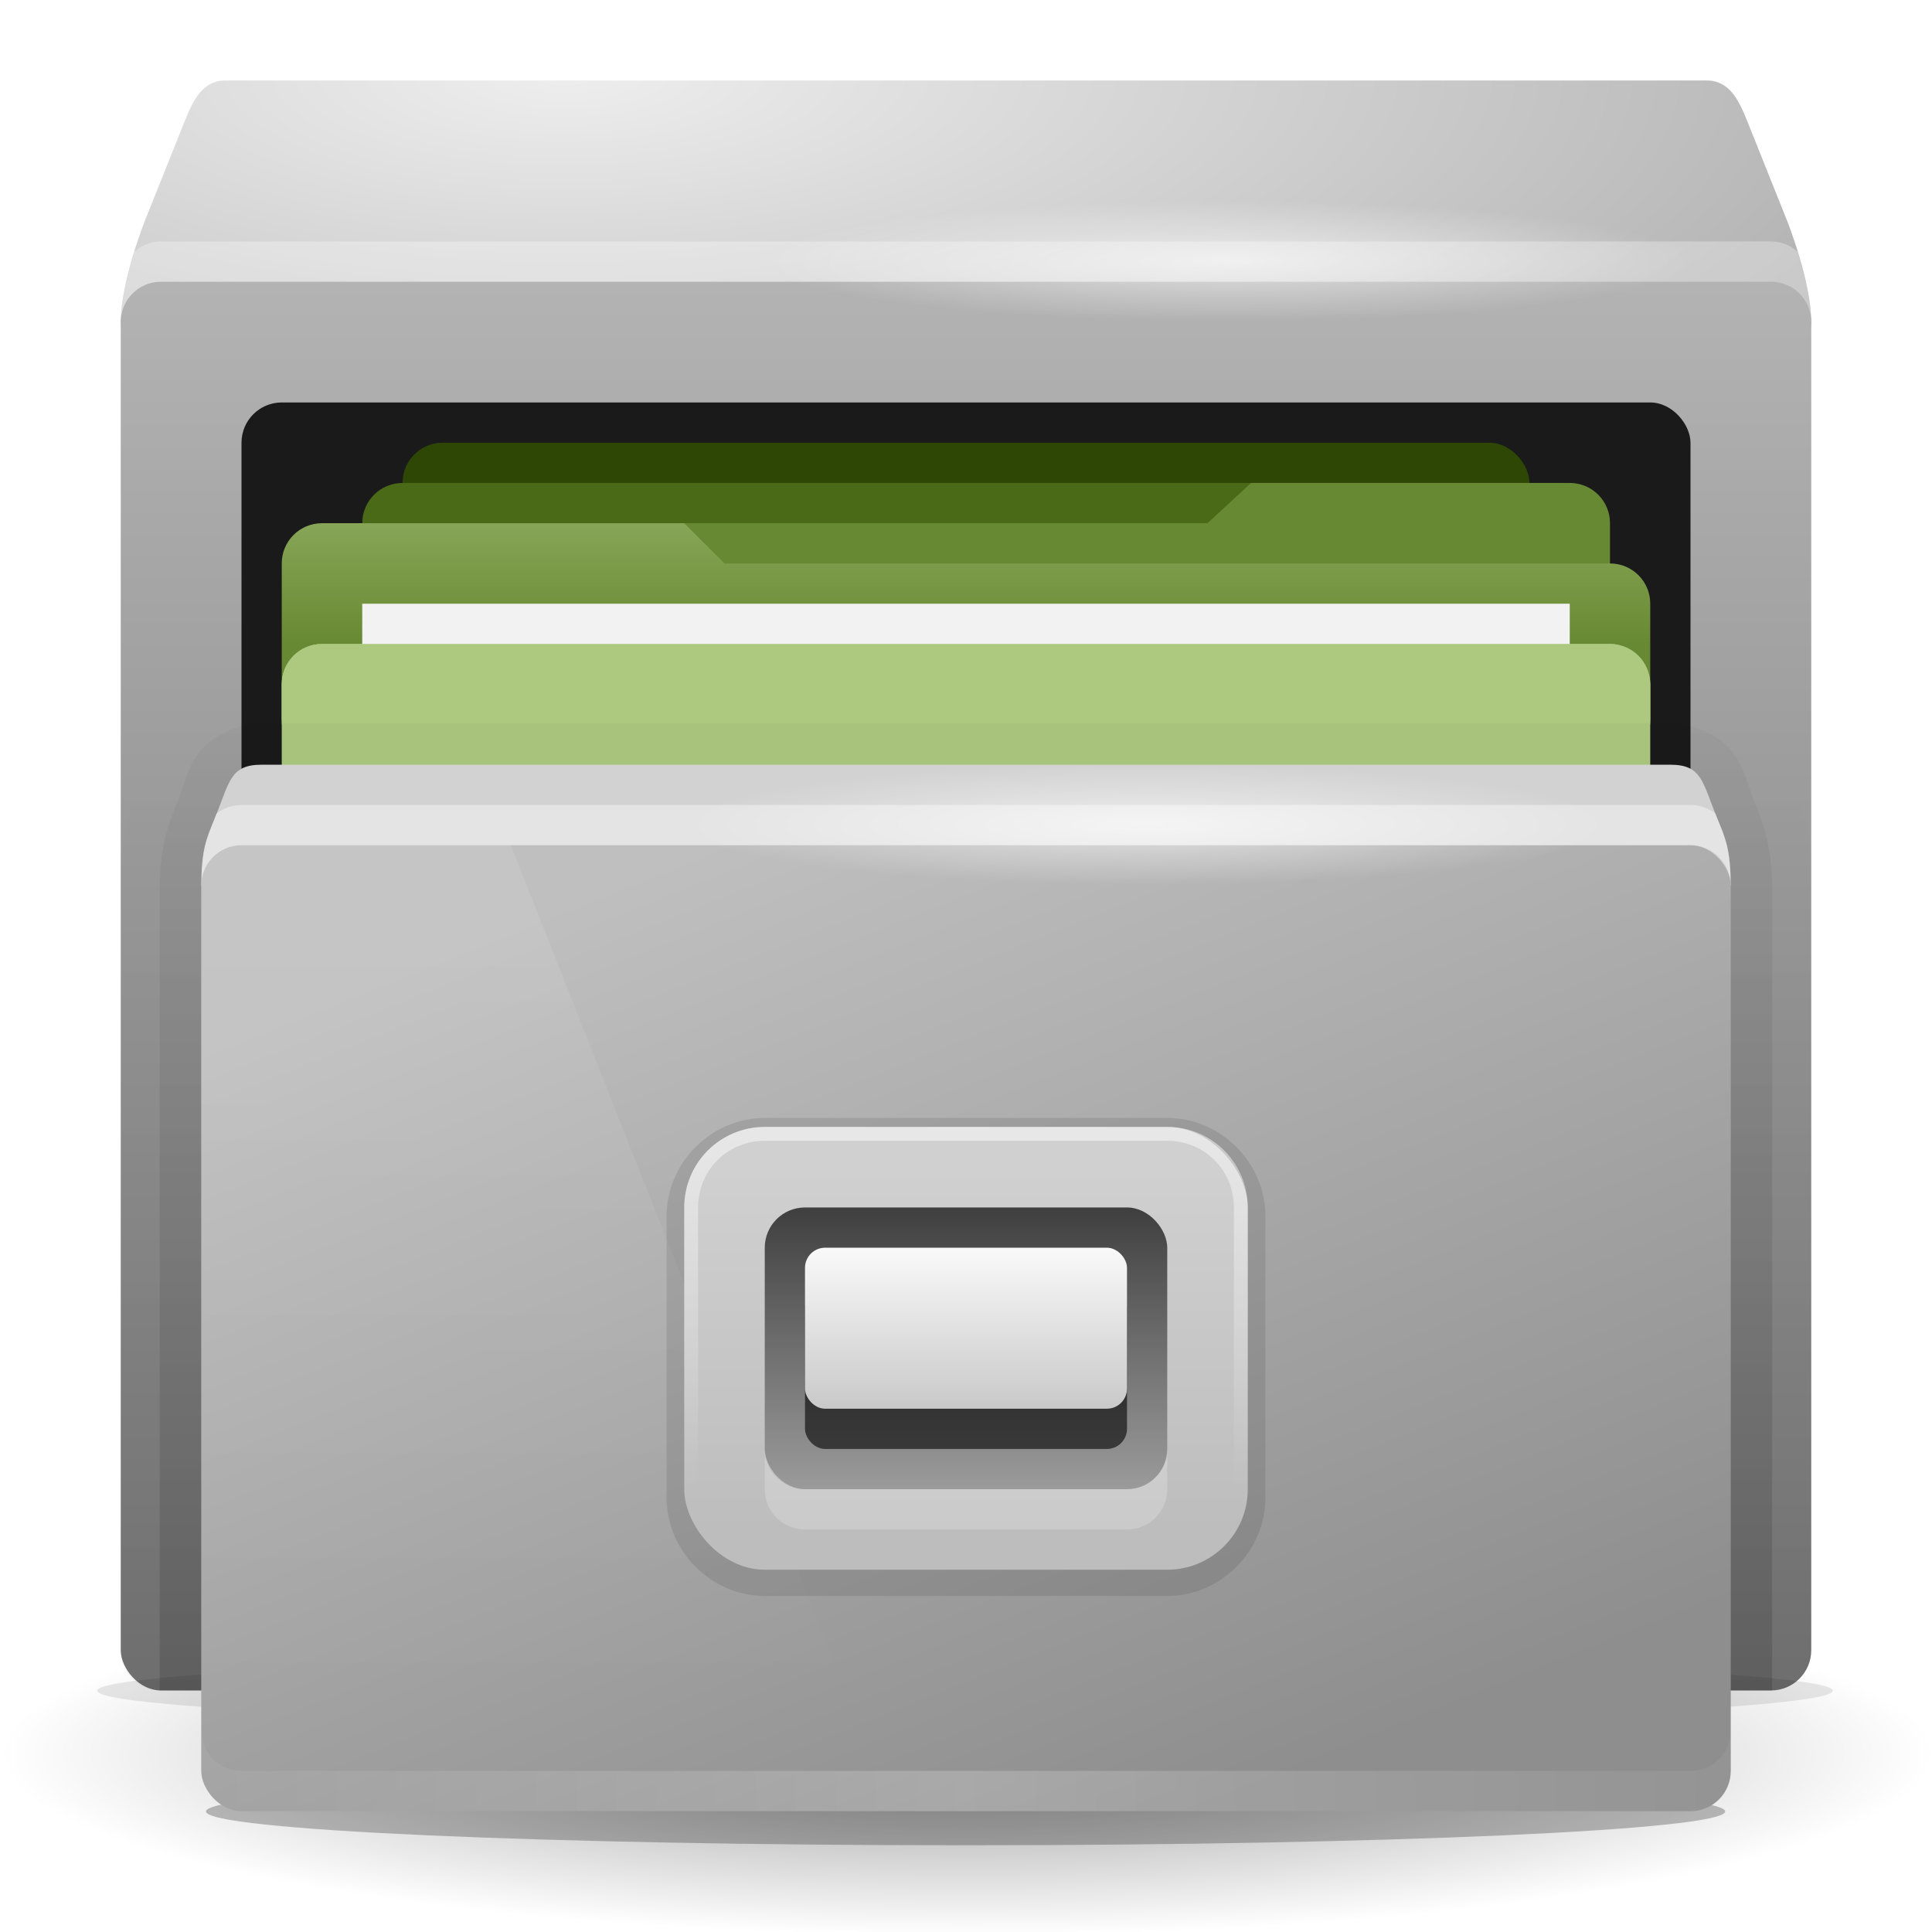 <?xml version="1.0" encoding="UTF-8" standalone="no"?>
<!-- Created with Inkscape (http://www.inkscape.org/) -->

<svg
   xmlns:dc="http://purl.org/dc/elements/1.1/"
   xmlns:cc="http://creativecommons.org/ns#"
   xmlns:rdf="http://www.w3.org/1999/02/22-rdf-syntax-ns#"
   xmlns:svg="http://www.w3.org/2000/svg"
   xmlns="http://www.w3.org/2000/svg"
   xmlns:xlink="http://www.w3.org/1999/xlink"
   xmlns:sodipodi="http://sodipodi.sourceforge.net/DTD/sodipodi-0.dtd"
   xmlns:inkscape="http://www.inkscape.org/namespaces/inkscape"
   width="48"
   height="48"
   id="svg4162"
   version="1.1"
   inkscape:version="0.48.3.1 r9886"
   sodipodi:docname="New document 6">
  <defs
     id="defs4164">
    <radialGradient
       inkscape:collect="always"
       xlink:href="#linearGradient4147-2"
       id="radialGradient3460"
       gradientUnits="userSpaceOnUse"
       gradientTransform="matrix(1,0,0,0.143,0,116.571)"
       cx="88"
       cy="136"
       fx="88"
       fy="136"
       r="56" />
    <linearGradient
       inkscape:collect="always"
       id="linearGradient4147-2">
      <stop
         style="stop-color:#000000;stop-opacity:1;"
         offset="0"
         id="stop4149-7" />
      <stop
         style="stop-color:#000000;stop-opacity:0;"
         offset="1"
         id="stop4151-3" />
    </linearGradient>
    <radialGradient
       inkscape:collect="always"
       xlink:href="#linearGradient4008"
       id="radialGradient3462"
       gradientUnits="userSpaceOnUse"
       gradientTransform="matrix(1.667,1.0068294e-7,-3.4519865e-8,0.571,-62.667,719.219)"
       cx="94"
       cy="432.5"
       fx="94"
       fy="432.5"
       r="21" />
    <linearGradient
       id="linearGradient4008">
      <stop
         style="stop-color:#eeeeee;stop-opacity:1;"
         offset="0"
         id="stop4010" />
      <stop
         style="stop-color:#b2b2b2;stop-opacity:1;"
         offset="1"
         id="stop4012" />
    </linearGradient>
    <linearGradient
       inkscape:collect="always"
       xlink:href="#linearGradient4025"
       id="linearGradient3464"
       gradientUnits="userSpaceOnUse"
       gradientTransform="translate(0,-24)"
       x1="102"
       y1="995.362"
       x2="102"
       y2="1030.362" />
    <linearGradient
       id="linearGradient4025">
      <stop
         style="stop-color:#b3b3b3;stop-opacity:1;"
         offset="0"
         id="stop4027" />
      <stop
         style="stop-color:#737373;stop-opacity:1;"
         offset="1"
         id="stop4029" />
    </linearGradient>
    <linearGradient
       inkscape:collect="always"
       xlink:href="#linearGradient4022"
       id="linearGradient3466"
       gradientUnits="userSpaceOnUse"
       x1="90"
       y1="1002.415"
       x2="90"
       y2="1005.362" />
    <linearGradient
       id="linearGradient4022">
      <stop
         id="stop4024"
         offset="0"
         style="stop-color:#87A556;stop-opacity:1" />
      <stop
         id="stop4026"
         offset="1"
         style="stop-color:#688933;stop-opacity:1" />
    </linearGradient>
    <linearGradient
       inkscape:collect="always"
       xlink:href="#radialGradient2488"
       id="linearGradient3468"
       gradientUnits="userSpaceOnUse"
       x1="94.234"
       y1="461.03"
       x2="94.234"
       y2="468.938" />
    <radialGradient
       id="radialGradient2488"
       gradientUnits="userSpaceOnUse"
       cy="14.113"
       cx="63.969"
       gradientTransform="matrix(1.008,-6.1246e-8,3.9794e-8,0.654,114.593,1019.51)"
       r="23.097">
      <stop
         id="stop3618"
         style="stop-color:#ADC980"
         offset="0" />
      <stop
         id="stop3270"
         style="stop-color:#87A556"
         offset=".5" />
      <stop
         id="stop3620"
         style="stop-color:#688933"
         offset="1" />
    </radialGradient>
    <filter
       color-interpolation-filters="sRGB"
       inkscape:collect="always"
       id="filter7008-1-41"
       x="-0.056"
       width="1.112"
       y="-0.393"
       height="1.786">
      <feGaussianBlur
         inkscape:collect="always"
         stdDeviation="2.622"
         id="feGaussianBlur7010-9-35" />
    </filter>
    <filter
       color-interpolation-filters="sRGB"
       inkscape:collect="always"
       id="filter4649"
       x="-0.056"
       width="1.112"
       y="-0.393"
       height="1.786">
      <feGaussianBlur
         inkscape:collect="always"
         stdDeviation="2.621"
         id="feGaussianBlur4651" />
    </filter>
    <linearGradient
       inkscape:collect="always"
       xlink:href="#linearGradient4073"
       id="linearGradient3470"
       gradientUnits="userSpaceOnUse"
       gradientTransform="translate(0,540.362)"
       x1="94"
       y1="493"
       x2="94"
       y2="467" />
    <linearGradient
       inkscape:collect="always"
       id="linearGradient4073">
      <stop
         style="stop-color:#000000;stop-opacity:1;"
         offset="0"
         id="stop4075" />
      <stop
         style="stop-color:#000000;stop-opacity:0;"
         offset="1"
         id="stop4077" />
    </linearGradient>
    <linearGradient
       inkscape:collect="always"
       xlink:href="#linearGradient4073"
       id="linearGradient3472"
       gradientUnits="userSpaceOnUse"
       gradientTransform="translate(0,540.362)"
       x1="94"
       y1="493"
       x2="94"
       y2="459.696" />
    <linearGradient
       inkscape:collect="always"
       xlink:href="#linearGradient4033"
       id="linearGradient3474"
       gradientUnits="userSpaceOnUse"
       x1="95"
       y1="1010.362"
       x2="105"
       y2="1035.362" />
    <linearGradient
       id="linearGradient4033">
      <stop
         style="stop-color:#bfbfbf;stop-opacity:1;"
         offset="0"
         id="stop4035" />
      <stop
         style="stop-color:#8e8e8e;stop-opacity:1;"
         offset="1"
         id="stop4037" />
    </linearGradient>
    <linearGradient
       inkscape:collect="always"
       xlink:href="#linearGradient4100-0"
       id="linearGradient3476"
       gradientUnits="userSpaceOnUse"
       x1="89.381"
       y1="468.545"
       x2="89.381"
       y2="490.596" />
    <linearGradient
       inkscape:collect="always"
       id="linearGradient4100-0">
      <stop
         style="stop-color:#ffffff;stop-opacity:1;"
         offset="0"
         id="stop4102-52" />
      <stop
         style="stop-color:#ffffff;stop-opacity:0;"
         offset="1"
         id="stop4104-3" />
    </linearGradient>
    <linearGradient
       inkscape:collect="always"
       xlink:href="#linearGradient4100-0"
       id="linearGradient3478"
       gradientUnits="userSpaceOnUse"
       gradientTransform="translate(104,-964.362)"
       spreadMethod="reflect"
       x1="104"
       y1="1033.362"
       x2="129.308"
       y2="1033.228" />
    <radialGradient
       r="11.5"
       fy="30.5"
       fx="203.5"
       cy="30.5"
       cx="203.5"
       gradientTransform="matrix(1,0,0,0.13,0,26.522)"
       gradientUnits="userSpaceOnUse"
       id="radialGradient4586"
       xlink:href="#linearGradient4563-4"
       inkscape:collect="always" />
    <linearGradient
       inkscape:collect="always"
       id="linearGradient4563-4">
      <stop
         style="stop-color:#ffffff;stop-opacity:1;"
         offset="0"
         id="stop4565-8" />
      <stop
         style="stop-color:#ffffff;stop-opacity:0;"
         offset="1"
         id="stop4567-0" />
    </linearGradient>
    <linearGradient
       inkscape:collect="always"
       xlink:href="#radialGradient2496"
       id="linearGradient3482"
       gradientUnits="userSpaceOnUse"
       gradientTransform="translate(0,-24)"
       x1="103"
       y1="1026.362"
       x2="103"
       y2="1017.362" />
    <radialGradient
       id="radialGradient2496"
       gradientUnits="userSpaceOnUse"
       cy="5.017"
       cx="3"
       gradientTransform="matrix(0,1.097,-1.386,0,178.355,1018.243)"
       r="21">
      <stop
         id="stop3486"
         style="stop-color:#bdbdbd"
         offset="0" />
      <stop
         id="stop3488"
         style="stop-color:#d0d0d0"
         offset="1" />
    </radialGradient>
    <linearGradient
       inkscape:collect="always"
       xlink:href="#linearGradient4147"
       id="linearGradient3484"
       gradientUnits="userSpaceOnUse"
       gradientTransform="translate(0,-24)"
       x1="103.701"
       y1="1018.316"
       x2="103.701"
       y2="1028.026" />
    <linearGradient
       inkscape:collect="always"
       id="linearGradient4147">
      <stop
         style="stop-color:#000000;stop-opacity:1;"
         offset="0"
         id="stop4149" />
      <stop
         style="stop-color:#000000;stop-opacity:0;"
         offset="1"
         id="stop4151" />
    </linearGradient>
    <linearGradient
       inkscape:collect="always"
       xlink:href="#linearGradient2494"
       id="linearGradient3486"
       gradientUnits="userSpaceOnUse"
       gradientTransform="matrix(1,0,0,0.8,0,612.162)"
       x1="104"
       y1="479"
       x2="104"
       y2="484" />
    <linearGradient
       id="linearGradient2494"
       y2="16.19"
       gradientUnits="userSpaceOnUse"
       x2="62.989"
       gradientTransform="matrix(0.642,0,0,0.64,137.448,1016.414)"
       y1="13.183"
       x1="62.989">
      <stop
         id="stop6406"
         style="stop-color:#f9f9f9"
         offset="0" />
      <stop
         id="stop6408"
         style="stop-color:#c9c9c9"
         offset="1" />
    </linearGradient>
    <linearGradient
       inkscape:collect="always"
       xlink:href="#linearGradient4100-0"
       id="linearGradient3488"
       gradientUnits="userSpaceOnUse"
       gradientTransform="matrix(1,0,0,-1,0,2019.724)"
       x1="103"
       y1="1027.362"
       x2="103"
       y2="1018.362" />
    <radialGradient
       inkscape:collect="always"
       xlink:href="#linearGradient4563"
       id="radialGradient4569"
       cx="203.5"
       cy="30.5"
       fx="203.5"
       fy="30.5"
       r="11.5"
       gradientTransform="matrix(1,0,0,0.13,0,26.522)"
       gradientUnits="userSpaceOnUse" />
    <linearGradient
       inkscape:collect="always"
       id="linearGradient4563">
      <stop
         style="stop-color:#ffffff;stop-opacity:1;"
         offset="0"
         id="stop4565" />
      <stop
         style="stop-color:#ffffff;stop-opacity:0;"
         offset="1"
         id="stop4567" />
    </linearGradient>
    <radialGradient
       r="11.5"
       fy="30.5"
       fx="203.5"
       cy="30.5"
       cx="203.5"
       gradientTransform="matrix(1,0,0,0.13,0,26.522)"
       gradientUnits="userSpaceOnUse"
       id="radialGradient4160"
       xlink:href="#linearGradient4563"
       inkscape:collect="always" />
  </defs>
  <sodipodi:namedview
     id="base"
     pagecolor="#ffffff"
     bordercolor="#666666"
     borderopacity="1.0"
     inkscape:pageopacity="0.0"
     inkscape:pageshadow="2"
     inkscape:zoom="0.35"
     inkscape:cx="1770.4286"
     inkscape:cy="-787.4286"
     inkscape:document-units="px"
     inkscape:current-layer="layer1"
     showgrid="false"
     fit-margin-top="0"
     fit-margin-left="0"
     fit-margin-right="0"
     fit-margin-bottom="0"
     inkscape:window-width="1855"
     inkscape:window-height="1056"
     inkscape:window-x="65"
     inkscape:window-y="24"
     inkscape:window-maximized="1" />
  <g
     inkscape:label="Layer 1"
     inkscape:groupmode="layer"
     id="layer1"
     transform="translate(1395.429,303.066)">
    <g
       style="display:inline"
       inkscape:export-ydpi="90"
       inkscape:export-xdpi="90"
       inkscape:export-filename="nautilus02.png"
       id="48px"
       transform="translate(-1475.429,-1267.429)"
       inkscape:label="#g3907">
      <path
         sodipodi:type="arc"
         style="opacity:0.4;color:#000000;fill:url(#radialGradient3460);fill-opacity:1;fill-rule:nonzero;stroke:none;stroke-width:1;marker:none;visibility:visible;display:inline;overflow:visible;enable-background:accumulate"
         id="path6982-8"
         sodipodi:cx="88"
         sodipodi:cy="136"
         sodipodi:rx="56"
         sodipodi:ry="8"
         d="m 144,136 c 0,4.418 -25.072,8 -56,8 -30.928,0 -56,-3.582 -56,-8 0,-4.418 25.072,-8 56,-8 30.928,0 56,3.582 56,8 z"
         transform="matrix(0.429,0,0,0.563,66.286,931.362)" />
      <path
         style="fill:url(#radialGradient3462);fill-opacity:1;stroke:none"
         d="m 85.594,966.362 c -0.554,0 -0.794,0.486 -1,1 l -1,2.5 c 0,0 -0.594,1.5 -0.594,2.5 0,0.554 0.446,1.014 1,1 l 20,-0.5 20,0.5 c 0.554,0.014 1,-0.446 1,-1 0,-1 -0.594,-2.5 -0.594,-2.5 l -1,-2.5 c -0.206,-0.514 -0.446,-1 -1,-1 l -18.406,0 -18.406,0 z"
         id="path3912"
         inkscape:connector-curvature="0" />
      <rect
         style="fill:url(#linearGradient3464);fill-opacity:1;stroke:none"
         id="rect3916"
         width="42"
         height="35"
         x="83"
         y="971.362"
         ry="1" />
      <rect
         style="fill:#1a1a1a;fill-opacity:1;stroke:none"
         id="rect3918"
         width="36"
         height="29"
         x="86"
         y="974.362"
         ry="1" />
      <rect
         style="fill:#2E4705;fill-opacity:1;stroke:none"
         id="rect3920"
         width="28"
         height="3.867"
         x="90"
         y="975.362"
         ry="1" />
      <path
         style="opacity:0.3;fill:#ffffff;fill-opacity:1;stroke:none"
         d="m 84,970.362 c -0.252,0 -0.481,0.097 -0.656,0.25 -0.166,0.524 -0.344,1.18 -0.344,1.75 0,-0.554 0.446,-1 1,-1 l 40,0 c 0.554,0 1,0.446 1,1 0,-0.57 -0.178,-1.226 -0.344,-1.75 -0.176,-0.153 -0.404,-0.25 -0.656,-0.25 l -40,0 z"
         id="path3922"
         inkscape:connector-curvature="0" />
      <rect
         ry="1"
         y="976.362"
         x="89"
         height="4"
         width="30"
         id="rect3924"
         style="fill:#4A6A17;fill-opacity:1;stroke:none" />
      <path
         style="fill:#688933;fill-opacity:1;stroke:none"
         d="m 89,977.362 21,0 1.083,-1 7.917,0 c 0.554,0 1,0.446 1,1 l 0,3 c 0,0.554 -0.446,1 -1,1 l -30,0 c -0.554,0 -1,-0.446 -1,-1 l 0,-2 c 0,-0.554 0.446,-1 1,-1 z"
         id="path3926"
         inkscape:connector-curvature="0"
         sodipodi:nodetypes="sccssssssss" />
      <g
         id="g3928"
         transform="translate(0,-25)">
        <path
           style="fill:url(#linearGradient3466);fill-opacity:1;stroke:none"
           d="m 88,1002.362 c -0.554,0 -1,0.446 -1,1 l 0,4 0.812,0 10.188,0 23,0 0,-3 c 0,-0.554 -0.446,-1 -1,-1 l -22,0 -1,-1 z"
           id="path3930"
           inkscape:connector-curvature="0"
           sodipodi:nodetypes="scccccssccs" />
        <rect
           ry="1"
           transform="translate(0,540.362)"
           y="465"
           x="87"
           height="4"
           width="34"
           id="rect3932"
           style="fill:url(#linearGradient3468);fill-opacity:1;stroke:none" />
        <path
           style="fill:#ADC980;fill-opacity:1;stroke:none"
           d="m 88,464 c -0.554,0 -1,0.446 -1,1 l 0,1 c 0,-0.554 0.446,-1 1,-1 l 32,0 c 0.554,0 1,0.446 1,1 l 0,-1 c 0,-0.554 -0.446,-1 -1,-1 l -32,0 z"
           id="path3934"
           transform="translate(0,541.362)"
           inkscape:connector-curvature="0" />
        <rect
           style="fill:#f2f2f2;fill-opacity:1;stroke:none"
           id="rect3936"
           width="30"
           height="1"
           x="89"
           y="463"
           transform="translate(0,541.362)" />
      </g>
      <path
         transform="matrix(0.385,0,0,0.105,70.095,992.088)"
         d="m 144,136 c 0,4.418 -25.072,8 -56,8 -30.928,0 -56,-3.582 -56,-8 0,-4.418 25.072,-8 56,-8 30.928,0 56,3.582 56,8 z"
         sodipodi:ry="8"
         sodipodi:rx="56"
         sodipodi:cy="136"
         sodipodi:cx="88"
         id="path6992-3"
         style="opacity:0.3;color:#000000;fill:#000000;fill-opacity:1;fill-rule:nonzero;stroke:none;stroke-width:1;marker:none;visibility:visible;display:inline;overflow:visible;filter:url(#filter7008-1-41);enable-background:accumulate"
         sodipodi:type="arc" />
      <path
         sodipodi:type="arc"
         style="opacity:0.5;color:#000000;fill:#000000;fill-opacity:1;fill-rule:nonzero;stroke:none;stroke-width:1;marker:none;visibility:visible;display:inline;overflow:visible;filter:url(#filter4649);enable-background:accumulate"
         id="path4639"
         sodipodi:cx="88"
         sodipodi:cy="136"
         sodipodi:rx="56"
         sodipodi:ry="8"
         d="m 144,136 c 0,4.418 -25.072,8 -56,8 -30.928,0 -56,-3.582 -56,-8 0,-4.418 25.072,-8 56,-8 30.928,0 56,3.582 56,8 z"
         transform="matrix(0.337,0,0,0.105,74.333,995.088)" />
      <g
         id="g3938"
         transform="translate(0,-24)">
        <path
           style="opacity:0.05;fill:url(#linearGradient3470);fill-opacity:1;stroke:none"
           d="m 86.5,1005.3 c -0.982,0 -1.876,0.33 -2.469,1.219 -0.413,0.62 -0.494,1.132 -0.594,1.375 -0.168,0.409 -0.348,0.962 -0.438,1.688 l 0,19.781 c 0,0.554 0.446,1 1,1 l 40,0 c 0.554,0 1,-0.446 1,-1 l 0,-19.781 c -0.09,-0.726 -0.27,-1.28 -0.438,-1.688 -0.1,-0.243 -0.181,-0.755 -0.594,-1.375 -0.592,-0.889 -1.487,-1.219 -2.469,-1.219 l -17.5,0 -17.5,0 z"
           id="path3940"
           inkscape:connector-curvature="0" />
        <path
           style="opacity:0.15;fill:url(#linearGradient3472);fill-opacity:1;stroke:none"
           d="m 86.5,1006.331 c -0.581,0 -1.296,0.334 -1.594,0.781 -0.298,0.447 -0.341,0.799 -0.5,1.188 -0.217,0.529 -0.427,1.078 -0.438,2.062 l 0,20 c 0.011,3e-4 0.02,0 0.031,0 l 40,0 c 0.011,0 0.021,3e-4 0.031,0 l 0,-20 c -0.01,-0.985 -0.221,-1.534 -0.438,-2.062 -0.159,-0.388 -0.202,-0.74 -0.5,-1.188 -0.298,-0.447 -1.012,-0.781 -1.594,-0.781 l -17.5,0 -17.5,0 z"
           id="path3942"
           inkscape:connector-curvature="0" />
        <path
           id="path3944"
           transform="translate(0,540.362)"
           d="m 86.5,467 c -0.788,0 -0.794,0.431 -1.156,1.312 C 85.122,468.852 85.009,469.099 85,470 l 19,0 19,0 c -0.009,-0.901 -0.122,-1.148 -0.344,-1.688 C 122.294,467.431 122.288,467 121.5,467 l -17.5,0 -17.5,0 z"
           style="fill:#d2d2d2;fill-opacity:1;stroke:none"
           inkscape:connector-curvature="0" />
        <rect
           ry="1"
           y="1009.362"
           x="85"
           height="24"
           width="38"
           id="rect3948"
           style="fill:url(#linearGradient3474);fill-opacity:1;stroke:none" />
        <path
           id="path3950"
           transform="translate(0,540.362)"
           d="m 86,468 c -0.237,0 -0.454,0.082 -0.625,0.219 -0.014,0.035 -0.016,0.058 -0.031,0.094 C 85.122,468.852 85.009,469.099 85,470 c 0,-0.554 0.446,-1 1,-1 l 36,0 c 0.554,0 1,0.446 1,1 -0.009,-0.901 -0.122,-1.148 -0.344,-1.688 -0.015,-0.036 -0.018,-0.059 -0.031,-0.094 C 122.454,468.082 122.237,468 122,468 l -36,0 z"
           style="opacity:0.4;fill:#ffffff;fill-opacity:1;stroke:none"
           inkscape:connector-curvature="0" />
        <path
           style="opacity:0.1;fill:url(#linearGradient3476);fill-opacity:1;stroke:none"
           d="m 86,469 c -0.554,0 -1,0.446 -1,1 l 0,22 c 0,0.554 0.446,1 1,1 l 16.188,0 -9.5,-24 L 86,469 z"
           transform="translate(0,540.362)"
           id="path3952"
           inkscape:connector-curvature="0" />
        <path
           style="opacity:0.2;fill:url(#linearGradient3478);fill-opacity:1;stroke:none"
           d="m 189,67 0,1 c 0,0.554 0.446,1 1,1 l 36,0 c 0.554,0 1,-0.446 1,-1 l 0,-1 c 0,0.554 -0.446,1 -1,1 l -36,0 c -0.554,0 -1,-0.446 -1,-1 z"
           transform="translate(-104,964.362)"
           id="rect3958"
           inkscape:connector-curvature="0" />
        <path
           transform="translate(-95,978.362)"
           sodipodi:type="arc"
           style="opacity:0.6;color:#000000;fill:url(#radialGradient4586);fill-opacity:1;fill-rule:nonzero;stroke:none;stroke-width:1;marker:none;visibility:visible;display:inline;overflow:visible;enable-background:accumulate"
           id="path4561-9"
           sodipodi:cx="203.5"
           sodipodi:cy="30.5"
           sodipodi:rx="11.5"
           sodipodi:ry="1.5"
           d="m 215,30.5 c 0,0.828 -5.149,1.5 -11.5,1.5 -6.351,0 -11.5,-0.672 -11.5,-1.5 0,-0.828 5.149,-1.5 11.5,-1.5 6.351,0 11.5,0.672 11.5,1.5 z" />
      </g>
      <path
         sodipodi:type="inkscape:offset"
         inkscape:radius="0.89076704"
         inkscape:original="M 99 1016.8438 C 98.15884 1016.8438 97.46875 1017.5338 97.46875 1018.375 L 97.46875 1025.375 C 97.46875 1026.2162 98.15884 1026.9064 99 1026.9062 L 109 1026.9062 C 109.84116 1026.9062 110.53125 1026.2162 110.53125 1025.375 L 110.53125 1018.375 C 110.53125 1017.5338 109.84116 1016.8436 109 1016.8438 L 99 1016.8438 z "
         style="opacity:0.1;fill:#000000;fill-opacity:1;stroke:none"
         id="path3971"
         d="m 99,1015.938 c -1.328,0 -2.438,1.109 -2.438,2.438 l 0,7 c 0,1.328 1.109,2.438 2.438,2.438 l 10,0 c 1.328,0 2.438,-1.109 2.438,-2.438 l 0,-7 c 0,-1.328 -1.109,-2.438 -2.438,-2.438 l -10,0 z"
         transform="translate(0,-23.8)" />
      <rect
         style="fill:url(#linearGradient3482);fill-opacity:1;stroke:none"
         id="rect3973"
         width="14"
         height="11"
         x="97"
         y="992.362"
         ry="2" />
      <rect
         y="994.362"
         x="99"
         height="7"
         width="10"
         id="rect3975"
         style="opacity:0.7;fill:url(#linearGradient3484);fill-opacity:1;stroke:none"
         ry="1" />
      <rect
         rx="0.5"
         y="996.362"
         x="100"
         height="4"
         width="8"
         id="rect3977"
         style="opacity:0.6;fill:#000000;fill-opacity:1;stroke:none" />
      <rect
         style="fill:url(#linearGradient3486);fill-opacity:1;stroke:none"
         id="rect3979"
         width="8"
         height="4"
         x="100"
         y="995.362"
         rx="0.5" />
      <path
         style="opacity:0.2;fill:#ffffff;fill-opacity:1;stroke:none"
         d="m 99,1000.362 0,1 c 0,0.554 0.446,1 1,1 l 8,0 c 0.554,0 1,-0.446 1,-1 l 0,-1 c 0,0.554 -0.446,1 -1,1 l -8,0 c -0.554,0 -1,-0.446 -1,-1 z"
         id="path3981"
         inkscape:connector-curvature="0" />
      <path
         style="opacity:0.5;fill:url(#linearGradient3488);fill-opacity:1;stroke:none"
         d="m 99,992.362 c -1.108,0 -2,0.892 -2,2 l 0,7 c 0,1.108 0.892,2 2,2 l 10,0 c 1.108,0 2,-0.892 2,-2 l 0,-7 c 0,-1.108 -0.892,-2 -2,-2 l -10,0 z m 0,0.344 10,0 c 0.926,0 1.656,0.73 1.656,1.656 l 0,7 c 0,0.926 -0.73,1.656 -1.656,1.656 l -10,0 c -0.926,0 -1.656,-0.73 -1.656,-1.656 l 0,-7 c 0,-0.926 0.73,-1.656 1.656,-1.656 z"
         id="path3983"
         inkscape:connector-curvature="0" />
      <rect
         style="opacity:0.2;fill:none;stroke:none"
         id="rect3985"
         width="48"
         height="48"
         x="80"
         y="272"
         transform="translate(0,692.362)" />
      <path
         sodipodi:type="arc"
         style="opacity:0.6;color:#000000;fill:url(#radialGradient4160);fill-opacity:1;fill-rule:nonzero;stroke:none;stroke-width:1;marker:none;visibility:visible;display:inline;overflow:visible;enable-background:accumulate"
         id="path4561"
         sodipodi:cx="203.5"
         sodipodi:cy="30.5"
         sodipodi:rx="11.5"
         sodipodi:ry="1.5"
         d="m 215,30.5 c 0,0.828 -5.149,1.5 -11.5,1.5 -6.351,0 -11.5,-0.672 -11.5,-1.5 0,-0.828 5.149,-1.5 11.5,-1.5 6.351,0 11.5,0.672 11.5,1.5 z"
         transform="translate(-93,940.362)" />
    </g>
  </g>
</svg>
